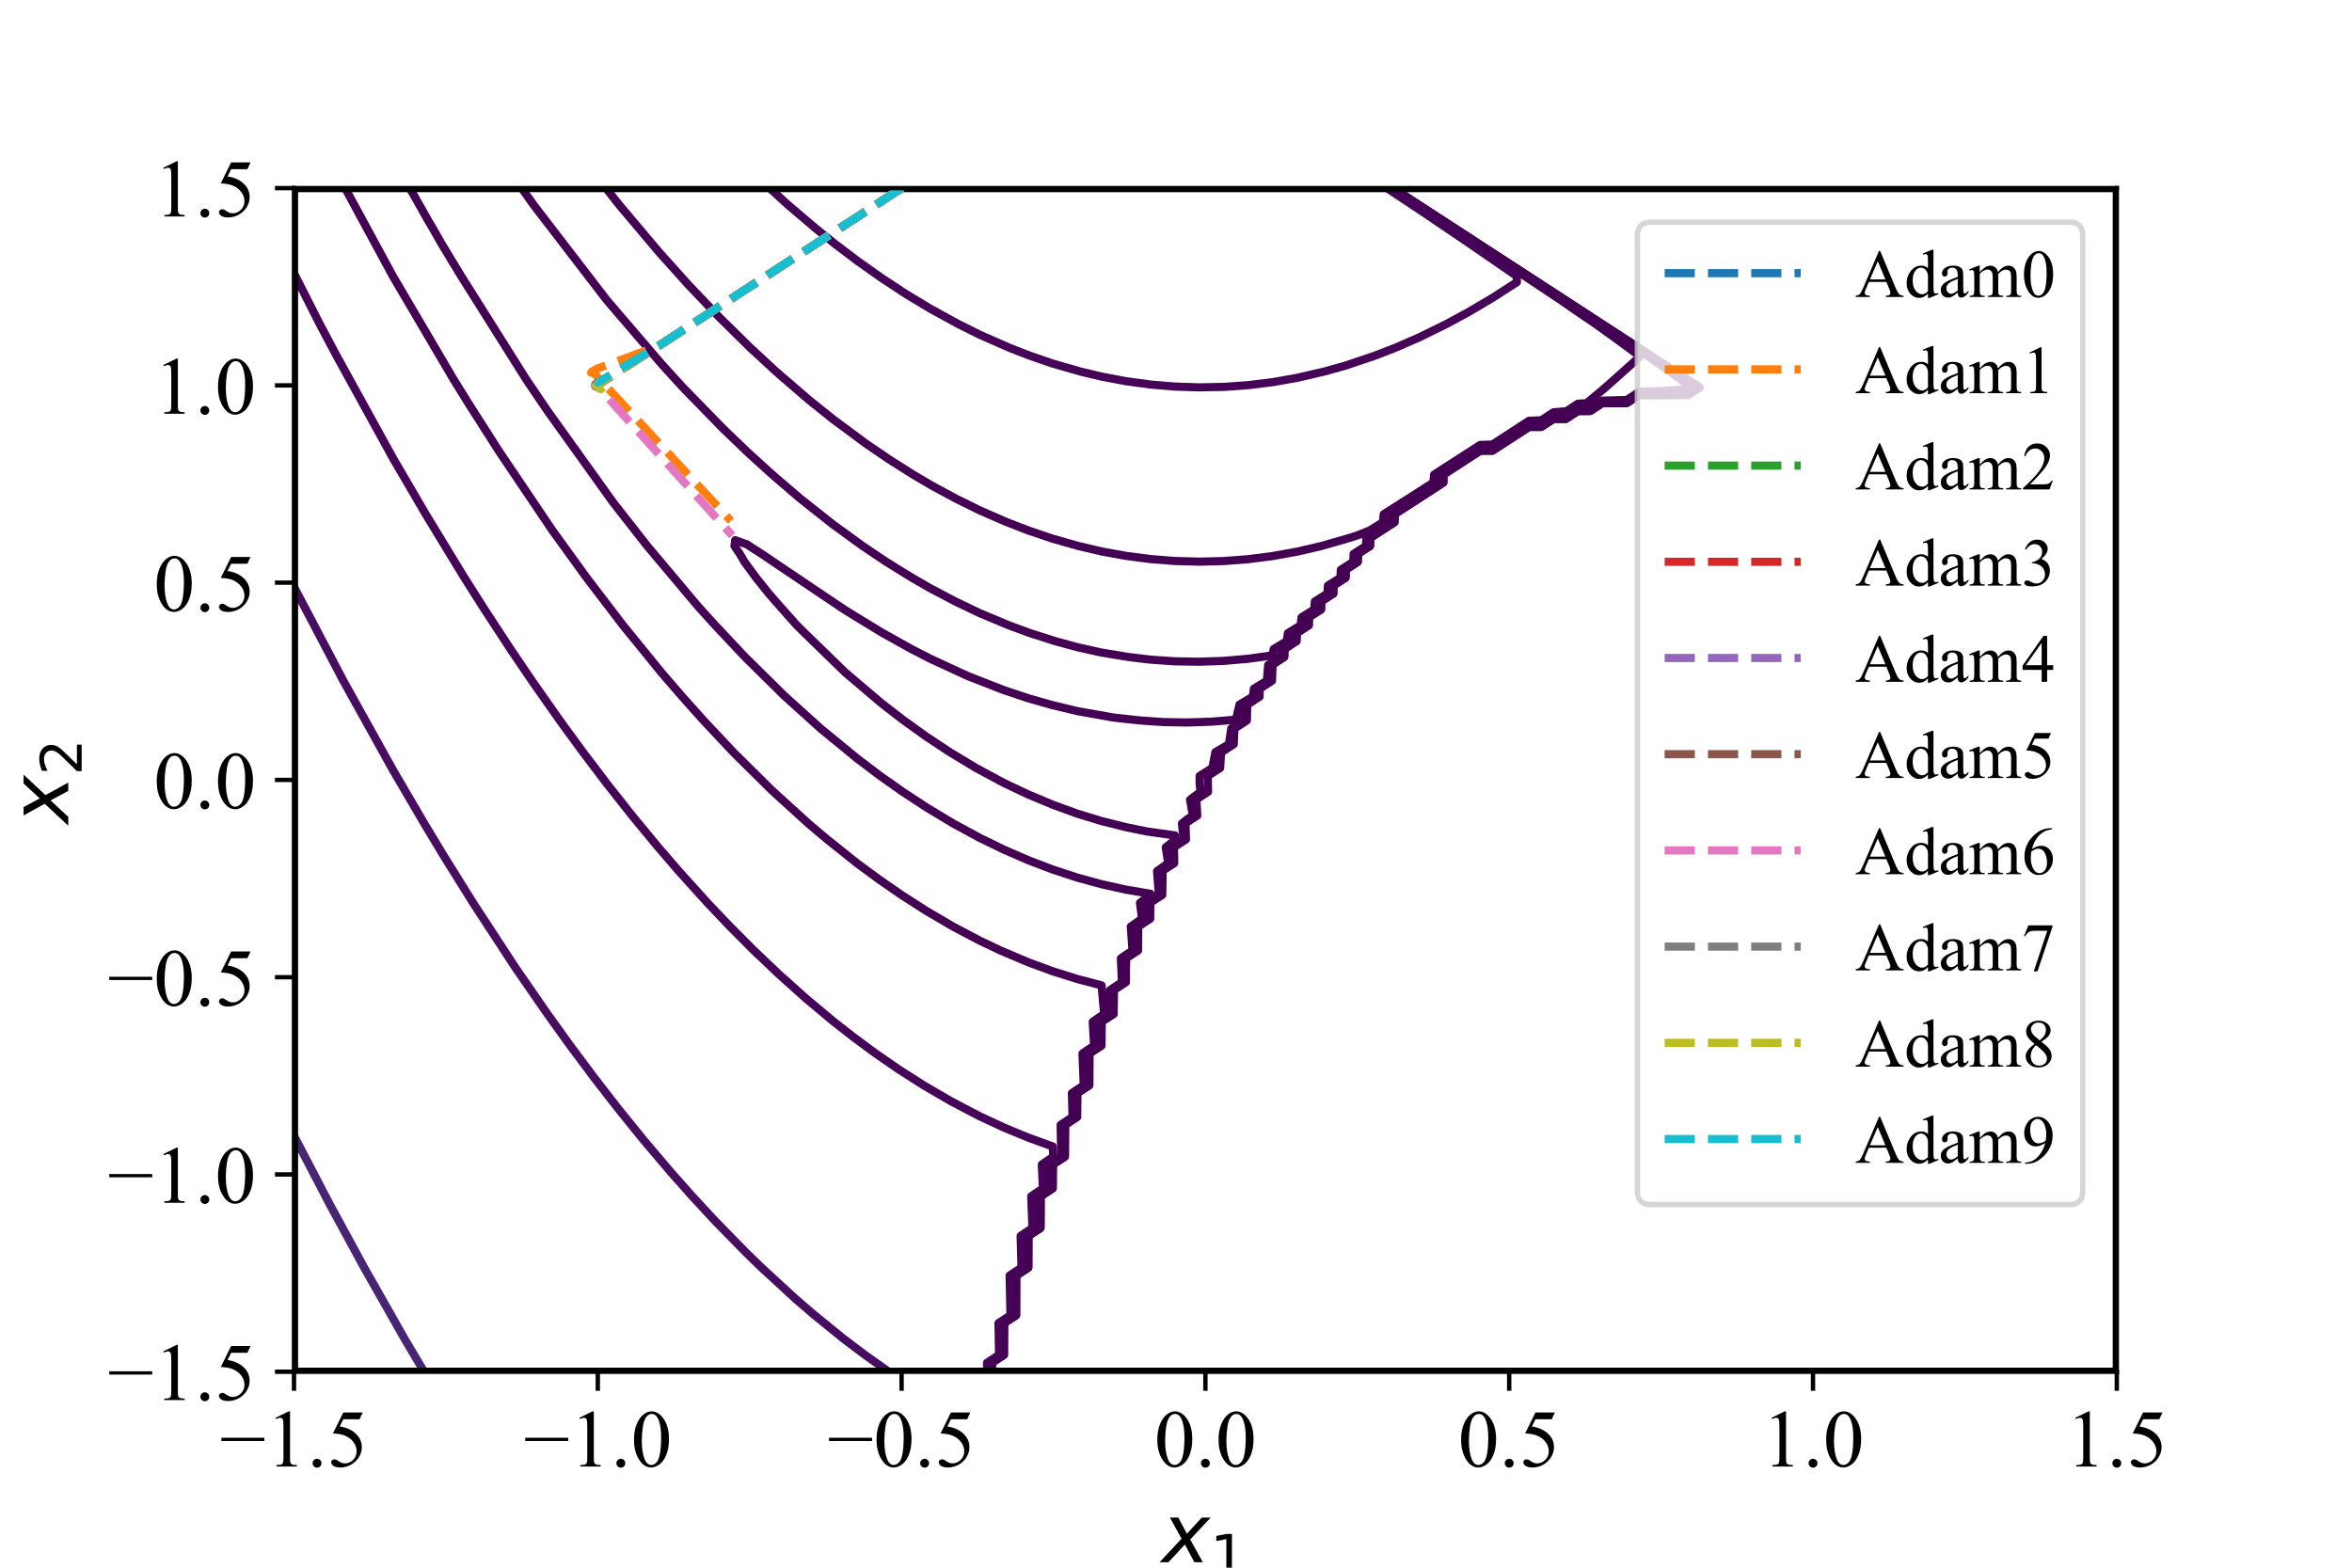 <?xml version="1.0" encoding="utf-8" standalone="no"?>
<!DOCTYPE svg PUBLIC "-//W3C//DTD SVG 1.1//EN"
  "http://www.w3.org/Graphics/SVG/1.1/DTD/svg11.dtd">
<!-- Created with matplotlib (https://matplotlib.org/) -->
<svg height="288pt" version="1.1" viewBox="0 0 432 288" width="432pt" xmlns="http://www.w3.org/2000/svg" xmlns:xlink="http://www.w3.org/1999/xlink">
 <defs>
  <style type="text/css">*{stroke-linecap:butt;stroke-linejoin:round;}</style>
 </defs>
 <g id="figure_1">
  <g id="patch_1">
   <path d="M 0 288 
L 432 288 
L 432 0 
L 0 0 
z
" style="fill:#ffffff;"/>
  </g>
  <g id="axes_1">
   <g id="patch_2">
    <path d="M 54 252 
L 388.8 252 
L 388.8 34.56 
L 54 34.56 
z
" style="fill:#ffffff;"/>
   </g>
   <g id="matplotlib.axis_1">
    <g id="xtick_1">
     <g id="line2d_1">
      <defs>
       <path d="M 0 0 
L 0 3.5 
" id="m7f8377a169" style="stroke:#000000;stroke-width:0.8;"/>
      </defs>
      <g>
       <use style="stroke:#000000;stroke-width:0.8;" x="54" xlink:href="#m7f8377a169" y="252"/>
      </g>
     </g>
     <g id="text_1">
      <!-- −1.5 -->
      <g transform="translate(40.396 269.416)scale(0.15 -0.15)">
       <defs>
        <path d="M 54.438 31.25 
L 1.812 31.25 
L 1.812 35.25 
L 54.438 35.25 
z
" id="TimesNewRomanPSMT-8722"/>
        <path d="M 11.719 59.719 
L 27.828 67.578 
L 29.438 67.578 
L 29.438 11.672 
Q 29.438 6.109 29.906 4.734 
Q 30.375 3.375 31.828 2.641 
Q 33.297 1.906 37.797 1.812 
L 37.797 0 
L 12.891 0 
L 12.891 1.812 
Q 17.578 1.906 18.938 2.609 
Q 20.312 3.328 20.844 4.516 
Q 21.391 5.719 21.391 11.672 
L 21.391 47.406 
Q 21.391 54.641 20.906 56.688 
Q 20.562 58.25 19.656 58.984 
Q 18.75 59.719 17.484 59.719 
Q 15.672 59.719 12.453 58.203 
z
" id="TimesNewRomanPSMT-49"/>
        <path d="M 12.5 9.469 
Q 14.797 9.469 16.359 7.875 
Q 17.922 6.297 17.922 4.047 
Q 17.922 1.812 16.328 0.219 
Q 14.75 -1.375 12.5 -1.375 
Q 10.25 -1.375 8.656 0.219 
Q 7.078 1.812 7.078 4.047 
Q 7.078 6.344 8.656 7.906 
Q 10.25 9.469 12.5 9.469 
z
" id="TimesNewRomanPSMT-46"/>
        <path d="M 43.406 66.219 
L 39.594 57.906 
L 19.672 57.906 
L 15.328 49.031 
Q 28.266 47.125 35.844 39.406 
Q 42.328 32.766 42.328 23.781 
Q 42.328 18.562 40.203 14.109 
Q 38.094 9.672 34.859 6.547 
Q 31.641 3.422 27.688 1.516 
Q 22.078 -1.172 16.156 -1.172 
Q 10.203 -1.172 7.484 0.844 
Q 4.781 2.875 4.781 5.328 
Q 4.781 6.688 5.906 7.734 
Q 7.031 8.797 8.734 8.797 
Q 10.016 8.797 10.969 8.406 
Q 11.922 8.016 14.203 6.391 
Q 17.875 3.859 21.625 3.859 
Q 27.344 3.859 31.656 8.172 
Q 35.984 12.5 35.984 18.703 
Q 35.984 24.703 32.125 29.906 
Q 28.266 35.109 21.484 37.938 
Q 16.156 40.141 6.984 40.484 
L 19.672 66.219 
z
" id="TimesNewRomanPSMT-53"/>
       </defs>
       <use xlink:href="#TimesNewRomanPSMT-8722"/>
       <use x="56.396" xlink:href="#TimesNewRomanPSMT-49"/>
       <use x="106.396" xlink:href="#TimesNewRomanPSMT-46"/>
       <use x="131.396" xlink:href="#TimesNewRomanPSMT-53"/>
      </g>
     </g>
    </g>
    <g id="xtick_2">
     <g id="line2d_2">
      <g>
       <use style="stroke:#000000;stroke-width:0.8;" x="109.8" xlink:href="#m7f8377a169" y="252"/>
      </g>
     </g>
     <g id="text_2">
      <!-- −1.0 -->
      <g transform="translate(96.196 269.416)scale(0.15 -0.15)">
       <defs>
        <path d="M 3.609 32.719 
Q 3.609 44.047 7.031 52.219 
Q 10.453 60.406 16.109 64.406 
Q 20.516 67.578 25.203 67.578 
Q 32.812 67.578 38.875 59.812 
Q 46.438 50.203 46.438 33.734 
Q 46.438 22.219 43.109 14.156 
Q 39.797 6.109 34.641 2.469 
Q 29.5 -1.172 24.703 -1.172 
Q 15.234 -1.172 8.938 10.016 
Q 3.609 19.438 3.609 32.719 
z
M 13.188 31.5 
Q 13.188 17.828 16.547 9.188 
Q 19.344 1.906 24.859 1.906 
Q 27.484 1.906 30.312 4.266 
Q 33.156 6.641 34.625 12.203 
Q 36.859 20.609 36.859 35.891 
Q 36.859 47.219 34.516 54.781 
Q 32.766 60.406 29.984 62.75 
Q 27.984 64.359 25.141 64.359 
Q 21.828 64.359 19.234 61.375 
Q 15.719 57.328 14.453 48.625 
Q 13.188 39.938 13.188 31.5 
z
" id="TimesNewRomanPSMT-48"/>
       </defs>
       <use xlink:href="#TimesNewRomanPSMT-8722"/>
       <use x="56.396" xlink:href="#TimesNewRomanPSMT-49"/>
       <use x="106.396" xlink:href="#TimesNewRomanPSMT-46"/>
       <use x="131.396" xlink:href="#TimesNewRomanPSMT-48"/>
      </g>
     </g>
    </g>
    <g id="xtick_3">
     <g id="line2d_3">
      <g>
       <use style="stroke:#000000;stroke-width:0.8;" x="165.6" xlink:href="#m7f8377a169" y="252"/>
      </g>
     </g>
     <g id="text_3">
      <!-- −0.5 -->
      <g transform="translate(151.996 269.416)scale(0.15 -0.15)">
       <use xlink:href="#TimesNewRomanPSMT-8722"/>
       <use x="56.396" xlink:href="#TimesNewRomanPSMT-48"/>
       <use x="106.396" xlink:href="#TimesNewRomanPSMT-46"/>
       <use x="131.396" xlink:href="#TimesNewRomanPSMT-53"/>
      </g>
     </g>
    </g>
    <g id="xtick_4">
     <g id="line2d_4">
      <g>
       <use style="stroke:#000000;stroke-width:0.8;" x="221.4" xlink:href="#m7f8377a169" y="252"/>
      </g>
     </g>
     <g id="text_4">
      <!-- 0.0 -->
      <g transform="translate(212.025 269.416)scale(0.15 -0.15)">
       <use xlink:href="#TimesNewRomanPSMT-48"/>
       <use x="50" xlink:href="#TimesNewRomanPSMT-46"/>
       <use x="75" xlink:href="#TimesNewRomanPSMT-48"/>
      </g>
     </g>
    </g>
    <g id="xtick_5">
     <g id="line2d_5">
      <g>
       <use style="stroke:#000000;stroke-width:0.8;" x="277.2" xlink:href="#m7f8377a169" y="252"/>
      </g>
     </g>
     <g id="text_5">
      <!-- 0.5 -->
      <g transform="translate(267.825 269.416)scale(0.15 -0.15)">
       <use xlink:href="#TimesNewRomanPSMT-48"/>
       <use x="50" xlink:href="#TimesNewRomanPSMT-46"/>
       <use x="75" xlink:href="#TimesNewRomanPSMT-53"/>
      </g>
     </g>
    </g>
    <g id="xtick_6">
     <g id="line2d_6">
      <g>
       <use style="stroke:#000000;stroke-width:0.8;" x="333" xlink:href="#m7f8377a169" y="252"/>
      </g>
     </g>
     <g id="text_6">
      <!-- 1.0 -->
      <g transform="translate(323.625 269.416)scale(0.15 -0.15)">
       <use xlink:href="#TimesNewRomanPSMT-49"/>
       <use x="50" xlink:href="#TimesNewRomanPSMT-46"/>
       <use x="75" xlink:href="#TimesNewRomanPSMT-48"/>
      </g>
     </g>
    </g>
    <g id="xtick_7">
     <g id="line2d_7">
      <g>
       <use style="stroke:#000000;stroke-width:0.8;" x="388.8" xlink:href="#m7f8377a169" y="252"/>
      </g>
     </g>
     <g id="text_7">
      <!-- 1.5 -->
      <g transform="translate(379.425 269.416)scale(0.15 -0.15)">
       <use xlink:href="#TimesNewRomanPSMT-49"/>
       <use x="50" xlink:href="#TimesNewRomanPSMT-46"/>
       <use x="75" xlink:href="#TimesNewRomanPSMT-53"/>
      </g>
     </g>
    </g>
    <g id="text_8">
     <!-- $x_1$ -->
     <g transform="translate(213.375 287.04)scale(0.15 -0.15)">
      <defs>
       <path d="M 60.016 54.688 
L 34.906 27.875 
L 50.297 0 
L 39.984 0 
L 28.422 21.688 
L 8.297 0 
L -2.594 0 
L 24.312 28.812 
L 10.016 54.688 
L 20.312 54.688 
L 30.812 34.906 
L 49.125 54.688 
z
" id="DejaVuSans-Oblique-120"/>
       <path d="M 12.406 8.297 
L 28.516 8.297 
L 28.516 63.922 
L 10.984 60.406 
L 10.984 69.391 
L 28.422 72.906 
L 38.281 72.906 
L 38.281 8.297 
L 54.391 8.297 
L 54.391 0 
L 12.406 0 
z
" id="DejaVuSans-49"/>
      </defs>
      <use transform="translate(0 0.312)" xlink:href="#DejaVuSans-Oblique-120"/>
      <use transform="translate(59.18 -16.094)scale(0.7)" xlink:href="#DejaVuSans-49"/>
     </g>
    </g>
   </g>
   <g id="matplotlib.axis_2">
    <g id="ytick_1">
     <g id="line2d_8">
      <defs>
       <path d="M 0 0 
L -3.5 0 
" id="m23b1c3e765" style="stroke:#000000;stroke-width:0.8;"/>
      </defs>
      <g>
       <use style="stroke:#000000;stroke-width:0.8;" x="54" xlink:href="#m23b1c3e765" y="252"/>
      </g>
     </g>
     <g id="text_9">
      <!-- −1.5 -->
      <g transform="translate(19.791 257.208)scale(0.15 -0.15)">
       <use xlink:href="#TimesNewRomanPSMT-8722"/>
       <use x="56.396" xlink:href="#TimesNewRomanPSMT-49"/>
       <use x="106.396" xlink:href="#TimesNewRomanPSMT-46"/>
       <use x="131.396" xlink:href="#TimesNewRomanPSMT-53"/>
      </g>
     </g>
    </g>
    <g id="ytick_2">
     <g id="line2d_9">
      <g>
       <use style="stroke:#000000;stroke-width:0.8;" x="54" xlink:href="#m23b1c3e765" y="215.76"/>
      </g>
     </g>
     <g id="text_10">
      <!-- −1.0 -->
      <g transform="translate(19.791 220.968)scale(0.15 -0.15)">
       <use xlink:href="#TimesNewRomanPSMT-8722"/>
       <use x="56.396" xlink:href="#TimesNewRomanPSMT-49"/>
       <use x="106.396" xlink:href="#TimesNewRomanPSMT-46"/>
       <use x="131.396" xlink:href="#TimesNewRomanPSMT-48"/>
      </g>
     </g>
    </g>
    <g id="ytick_3">
     <g id="line2d_10">
      <g>
       <use style="stroke:#000000;stroke-width:0.8;" x="54" xlink:href="#m23b1c3e765" y="179.52"/>
      </g>
     </g>
     <g id="text_11">
      <!-- −0.5 -->
      <g transform="translate(19.791 184.728)scale(0.15 -0.15)">
       <use xlink:href="#TimesNewRomanPSMT-8722"/>
       <use x="56.396" xlink:href="#TimesNewRomanPSMT-48"/>
       <use x="106.396" xlink:href="#TimesNewRomanPSMT-46"/>
       <use x="131.396" xlink:href="#TimesNewRomanPSMT-53"/>
      </g>
     </g>
    </g>
    <g id="ytick_4">
     <g id="line2d_11">
      <g>
       <use style="stroke:#000000;stroke-width:0.8;" x="54" xlink:href="#m23b1c3e765" y="143.28"/>
      </g>
     </g>
     <g id="text_12">
      <!-- 0.0 -->
      <g transform="translate(28.25 148.488)scale(0.15 -0.15)">
       <use xlink:href="#TimesNewRomanPSMT-48"/>
       <use x="50" xlink:href="#TimesNewRomanPSMT-46"/>
       <use x="75" xlink:href="#TimesNewRomanPSMT-48"/>
      </g>
     </g>
    </g>
    <g id="ytick_5">
     <g id="line2d_12">
      <g>
       <use style="stroke:#000000;stroke-width:0.8;" x="54" xlink:href="#m23b1c3e765" y="107.04"/>
      </g>
     </g>
     <g id="text_13">
      <!-- 0.5 -->
      <g transform="translate(28.25 112.248)scale(0.15 -0.15)">
       <use xlink:href="#TimesNewRomanPSMT-48"/>
       <use x="50" xlink:href="#TimesNewRomanPSMT-46"/>
       <use x="75" xlink:href="#TimesNewRomanPSMT-53"/>
      </g>
     </g>
    </g>
    <g id="ytick_6">
     <g id="line2d_13">
      <g>
       <use style="stroke:#000000;stroke-width:0.8;" x="54" xlink:href="#m23b1c3e765" y="70.8"/>
      </g>
     </g>
     <g id="text_14">
      <!-- 1.0 -->
      <g transform="translate(28.25 76.008)scale(0.15 -0.15)">
       <use xlink:href="#TimesNewRomanPSMT-49"/>
       <use x="50" xlink:href="#TimesNewRomanPSMT-46"/>
       <use x="75" xlink:href="#TimesNewRomanPSMT-48"/>
      </g>
     </g>
    </g>
    <g id="ytick_7">
     <g id="line2d_14">
      <g>
       <use style="stroke:#000000;stroke-width:0.8;" x="54" xlink:href="#m23b1c3e765" y="34.56"/>
      </g>
     </g>
     <g id="text_15">
      <!-- 1.5 -->
      <g transform="translate(28.25 39.768)scale(0.15 -0.15)">
       <use xlink:href="#TimesNewRomanPSMT-49"/>
       <use x="50" xlink:href="#TimesNewRomanPSMT-46"/>
       <use x="75" xlink:href="#TimesNewRomanPSMT-53"/>
      </g>
     </g>
    </g>
    <g id="text_16">
     <!-- $x_2$ -->
     <g transform="translate(12.583 151.305)rotate(-90)scale(0.15 -0.15)">
      <defs>
       <path d="M 19.188 8.297 
L 53.609 8.297 
L 53.609 0 
L 7.328 0 
L 7.328 8.297 
Q 12.938 14.109 22.625 23.891 
Q 32.328 33.688 34.812 36.531 
Q 39.547 41.844 41.422 45.531 
Q 43.312 49.219 43.312 52.781 
Q 43.312 58.594 39.234 62.25 
Q 35.156 65.922 28.609 65.922 
Q 23.969 65.922 18.812 64.312 
Q 13.672 62.703 7.812 59.422 
L 7.812 69.391 
Q 13.766 71.781 18.938 73 
Q 24.125 74.219 28.422 74.219 
Q 39.75 74.219 46.484 68.547 
Q 53.219 62.891 53.219 53.422 
Q 53.219 48.922 51.531 44.891 
Q 49.859 40.875 45.406 35.406 
Q 44.188 33.984 37.641 27.219 
Q 31.109 20.453 19.188 8.297 
z
" id="DejaVuSans-50"/>
      </defs>
      <use transform="translate(0 0.312)" xlink:href="#DejaVuSans-Oblique-120"/>
      <use transform="translate(59.18 -16.094)scale(0.7)" xlink:href="#DejaVuSans-50"/>
     </g>
    </g>
   </g>
   <g id="LineCollection_1">
    <path clip-path="url(#p91d5039656)" d="M 173.169 288.24 
L 173.171 283.868 
L 175.412 282.412 
L 175.414 275.127 
L 177.655 273.671 
L 177.657 266.385 
L 179.898 264.93 
L 179.901 259.101 
L 182.141 257.645 
L 182.144 250.359 
L 184.384 248.904 
L 184.387 243.074 
L 186.627 241.62 
L 186.63 234.333 
L 188.869 232.878 
L 188.873 227.048 
L 191.112 225.594 
L 191.117 219.763 
L 193.354 218.31 
L 193.36 213.935 
L 195.596 212.482 
L 195.603 206.649 
L 197.838 205.198 
L 197.846 200.82 
L 200.079 199.37 
L 200.089 193.534 
L 202.319 192.086 
L 202.333 187.703 
L 204.558 186.258 
L 204.576 181.872 
L 206.795 180.431 
L 206.819 176.038 
L 209.029 174.603 
L 209.062 170.201 
L 211.257 168.775 
L 211.306 165.816 
L 213.479 164.405 
L 213.549 159.955 
L 215.67 158.577 
L 215.625 155.664 
L 215.792 155.53 
L 217.83 154.207 
L 217.737 151.293 
L 218.035 151.05 
L 219.904 149.836 
L 219.742 146.922 
L 220.278 146.508 
L 221.884 145.465 
L 221.833 142.552 
L 224.102 141.095 
L 224.283 138.181 
L 224.765 137.916 
L 226.601 136.724 
L 226.738 133.81 
L 227.008 133.662 
L 229.022 132.353 
L 229.092 129.44 
L 229.251 129.349 
L 231.356 127.983 
L 231.376 126.526 
L 231.494 126.457 
L 233.632 125.069 
L 233.738 122.108 
L 235.908 120.698 
L 235.981 119.203 
L 238.165 117.785 
L 238.224 116.296 
L 240.418 114.871 
L 240.467 113.387 
L 242.669 111.957 
L 242.711 110.477 
L 244.918 109.043 
L 244.954 107.566 
L 247.165 106.129 
L 247.197 104.655 
L 249.412 103.216 
L 249.44 101.743 
L 251.659 100.302 
L 251.683 98.831 
L 256.148 95.931 
L 256.17 94.462 
L 265.124 88.647 
L 265.143 87.179 
L 271.872 82.808 
L 274.116 82.808 
L 280.845 78.437 
L 283.088 78.436 
L 285.332 76.979 
L 287.575 76.978 
L 289.818 75.521 
L 292.061 75.52 
L 294.305 74.063 
L 298.791 74.059 
L 301.034 72.602 
L 310.007 72.587 
L 312.197 71.164 
L 201.135 -1 
L 201.135 -1 
" style="fill:none;stroke:#440154;stroke-width:1.5;"/>
   </g>
   <g id="LineCollection_2">
    <path clip-path="url(#p91d5039656)" d="M 173.166 288.24 
L 173.171 283.866 
L 175.409 282.412 
L 175.414 275.124 
L 177.652 273.671 
L 177.657 266.382 
L 179.894 264.93 
L 179.901 259.097 
L 182.136 257.645 
L 182.144 250.355 
L 184.378 248.904 
L 184.387 243.07 
L 186.62 241.62 
L 186.63 234.327 
L 188.861 232.878 
L 188.873 227.041 
L 191.102 225.594 
L 191.117 219.755 
L 193.342 218.31 
L 193.36 213.925 
L 195.582 212.482 
L 195.603 206.637 
L 197.819 205.198 
L 197.846 200.806 
L 200.057 199.37 
L 200.089 193.514 
L 202.289 192.086 
L 202.333 187.679 
L 204.52 186.258 
L 204.576 181.839 
L 206.744 180.431 
L 206.819 175.992 
L 208.958 174.603 
L 208.926 170.232 
L 209.062 170.132 
L 211.151 168.775 
L 211.114 165.862 
L 211.306 165.718 
L 213.328 164.405 
L 213.224 160.034 
L 213.549 159.783 
L 215.406 158.577 
L 215.262 155.664 
L 215.792 155.242 
L 217.385 154.207 
L 217.093 151.293 
L 218.035 150.524 
L 219.095 149.836 
L 218.583 146.922 
L 220.504 145.465 
L 220.345 144.008 
L 220.344 142.552 
L 222.669 141.095 
L 223.242 138.181 
L 225.721 136.724 
L 226.153 133.81 
L 227.008 133.34 
L 228.527 132.353 
L 228.747 129.44 
L 229.251 129.155 
L 231.056 127.983 
L 231.119 126.526 
L 231.494 126.31 
L 233.405 125.069 
L 233.484 122.155 
L 235.751 120.698 
L 235.777 119.241 
L 238.037 117.785 
L 238.056 116.328 
L 240.311 114.871 
L 240.326 113.414 
L 242.578 111.957 
L 242.59 110.5 
L 244.84 109.043 
L 244.954 107.522 
L 247.097 106.129 
L 247.197 104.615 
L 249.352 103.216 
L 249.44 101.708 
L 251.605 100.302 
L 251.683 98.799 
L 256.101 95.931 
L 256.17 94.434 
L 265.084 88.647 
L 265.143 87.155 
L 271.872 82.785 
L 274.116 82.783 
L 280.845 78.412 
L 283.088 78.41 
L 285.332 76.952 
L 287.575 76.949 
L 289.818 75.492 
L 292.061 75.488 
L 294.305 74.03 
L 298.791 74.019 
L 301.034 72.56 
L 310.007 72.512 
L 312.082 71.164 
L 201.131 -1 
L 201.131 -1 
" style="fill:none;stroke:#440154;stroke-width:1.5;"/>
   </g>
   <g id="LineCollection_3">
    <path clip-path="url(#p91d5039656)" d="M 173.156 288.24 
L 173.171 283.859 
L 175.398 282.412 
L 175.414 275.116 
L 177.639 273.671 
L 177.657 266.373 
L 179.879 264.93 
L 179.901 259.087 
L 182.12 257.645 
L 182.144 250.343 
L 184.359 248.904 
L 184.387 243.055 
L 186.597 241.62 
L 186.63 234.31 
L 188.834 232.878 
L 188.873 227.02 
L 191.069 225.594 
L 191.117 219.729 
L 193.303 218.31 
L 193.36 213.895 
L 195.536 212.482 
L 195.603 206.6 
L 197.762 205.198 
L 197.846 200.76 
L 199.986 199.37 
L 199.963 193.543 
L 202.196 192.086 
L 202.17 187.715 
L 204.399 186.258 
L 204.361 181.887 
L 206.582 180.431 
L 206.522 176.06 
L 206.819 175.845 
L 208.732 174.603 
L 208.63 170.232 
L 209.062 169.914 
L 210.816 168.775 
L 210.7 165.862 
L 211.306 165.409 
L 212.851 164.405 
L 212.523 160.034 
L 214.571 158.577 
L 214.117 155.664 
L 215.981 154.207 
L 215.792 153.472 
L 210.657 152.75 
L 206.819 151.964 
L 202.333 150.842 
L 197.846 149.468 
L 193.36 147.836 
L 188.873 145.957 
L 184.387 143.837 
L 179.294 141.095 
L 174.463 138.181 
L 170.067 135.267 
L 166 132.353 
L 161.955 129.231 
L 155.225 123.513 
L 147.831 116.328 
L 146.252 114.76 
L 142.474 110.5 
L 141.215 109.043 
L 138.874 106.129 
L 136.737 103.216 
L 135.891 101.759 
L 134.905 100.302 
L 135.036 99.237 
L 137.279 100.041 
L 137.615 100.302 
L 139.906 101.759 
L 144.212 104.673 
L 155.225 112.081 
L 161.955 116.193 
L 167.413 119.241 
L 170.928 121.042 
L 177.657 124.155 
L 184.387 126.783 
L 188.873 128.282 
L 193.36 129.554 
L 197.846 130.63 
L 204.576 131.831 
L 209.381 132.353 
L 213.549 132.645 
L 218.035 132.727 
L 222.522 132.579 
L 227.008 132.209 
L 227.658 129.44 
L 230.107 127.983 
L 230.308 126.526 
L 232.685 125.069 
L 232.936 122.155 
L 235.253 120.698 
L 235.336 119.241 
L 237.631 117.785 
L 237.692 116.328 
L 239.973 114.871 
L 240.021 113.414 
L 242.291 111.957 
L 242.329 110.5 
L 244.593 109.043 
L 244.623 107.586 
L 246.882 106.129 
L 246.907 104.673 
L 249.162 103.216 
L 249.183 101.759 
L 251.436 100.302 
L 251.453 98.845 
L 255.954 95.931 
L 255.968 94.474 
L 262.899 89.983 
L 264.957 88.647 
L 264.969 87.19 
L 271.872 82.711 
L 274.116 82.704 
L 280.845 78.334 
L 283.088 78.325 
L 285.332 76.867 
L 287.575 76.857 
L 289.818 75.398 
L 292.061 75.385 
L 294.305 73.925 
L 298.791 73.89 
L 301.034 72.427 
L 310.007 72.276 
L 311.718 71.164 
L 307.764 68.516 
L 307.439 68.25 
L 292.061 58.133 
L 291.951 58.052 
L 201.118 -1 
L 201.118 -1 
" style="fill:none;stroke:#440154;stroke-width:1.5;"/>
   </g>
   <g id="LineCollection_4">
    <path clip-path="url(#p91d5039656)" d="M 173.125 288.24 
L 173.171 283.837 
L 175.364 282.412 
L 175.414 275.091 
L 177.6 273.671 
L 177.657 266.344 
L 179.834 264.93 
L 179.901 259.053 
L 182.068 257.645 
L 182.144 250.303 
L 184.298 248.904 
L 184.387 243.009 
L 186.527 241.62 
L 186.511 234.335 
L 188.748 232.878 
L 188.732 227.051 
L 190.968 225.594 
L 190.946 219.766 
L 193.18 218.31 
L 193.159 213.939 
L 195.39 212.482 
L 195.352 206.654 
L 197.579 205.198 
L 197.54 200.827 
L 199.762 199.37 
L 199.688 193.543 
L 201.9 192.086 
L 201.818 187.715 
L 204.016 186.258 
L 203.895 181.887 
L 206.071 180.431 
L 205.88 176.06 
L 208.017 174.603 
L 207.695 170.232 
L 209.757 168.775 
L 209.391 165.862 
L 211.342 164.405 
L 211.306 164.195 
L 206.819 163.437 
L 202.333 162.444 
L 197.846 161.217 
L 193.36 159.746 
L 188.873 158.033 
L 184.387 156.086 
L 179.901 153.9 
L 175.097 151.293 
L 170.255 148.379 
L 165.811 145.465 
L 161.678 142.552 
L 157.468 139.37 
L 150.695 133.81 
L 144.009 127.774 
L 136.842 120.698 
L 131.361 114.871 
L 128.307 111.504 
L 118.884 100.302 
L 112.604 92.283 
L 100.601 75.535 
L 96.655 69.707 
L 84.732 50.768 
L 81.195 44.94 
L 79.54 42.027 
L 78.674 40.57 
L 75.38 34.742 
L 73.738 31.828 
L 67.347 20.173 
L 64.292 14.346 
L 62.748 11.432 
L 58.981 4.148 
L 58.273 2.691 
L 56.384 -1 
L 56.384 -1 
" style="fill:none;stroke:#440154;stroke-width:1.5;"/>
    <path clip-path="url(#p91d5039656)" d="M 72.597 -1 
L 73.927 1.234 
L 74.829 2.691 
L 77.502 7.061 
L 84.958 18.716 
L 87.929 23.116 
L 90.172 26.444 
L 92.415 29.706 
L 94.914 33.285 
L 98.018 37.656 
L 111.451 55.138 
L 121.577 66.944 
L 125.422 71.164 
L 132.793 78.723 
L 137.279 83.034 
L 141.851 87.19 
L 146.949 91.561 
L 152.982 96.335 
L 158.441 100.302 
L 162.787 103.216 
L 167.492 106.129 
L 170.928 108.107 
L 175.483 110.5 
L 179.901 112.619 
L 185.282 114.871 
L 189.242 116.328 
L 193.808 117.785 
L 197.846 118.888 
L 202.333 119.885 
L 207.275 120.698 
L 211.306 121.184 
L 215.792 121.49 
L 220.278 121.565 
L 224.765 121.411 
L 229.251 121.022 
L 233.738 120.407 
L 233.941 119.241 
L 236.348 117.785 
L 236.543 116.328 
L 238.905 114.871 
L 239.055 113.414 
L 241.385 111.957 
L 241.504 110.5 
L 243.812 109.043 
L 243.908 107.586 
L 246.201 106.129 
L 246.279 104.673 
L 248.561 103.216 
L 248.627 101.759 
L 250.9 100.302 
L 250.955 98.845 
L 255.486 95.931 
L 255.531 94.474 
L 264.557 88.647 
L 264.593 87.19 
L 271.872 82.477 
L 274.116 82.456 
L 280.845 78.085 
L 283.088 78.058 
L 285.332 76.598 
L 287.575 76.565 
L 289.818 75.102 
L 292.061 75.062 
L 294.305 73.595 
L 298.791 73.483 
L 301.034 72.006 
L 307.764 71.696 
L 310.007 71.529 
L 310.568 71.164 
L 310.007 70.8 
L 308.716 69.707 
L 307.764 69.089 
L 306.738 68.25 
L 303.277 65.88 
L 302.579 65.337 
L 296.548 61.298 
L 296.102 60.966 
L 283.088 52.393 
L 280.627 50.768 
L 201.077 -1 
L 201.077 -1 
" style="fill:none;stroke:#440154;stroke-width:1.5;"/>
   </g>
   <g id="LineCollection_5">
    <path clip-path="url(#p91d5039656)" d="M 173.026 288.24 
L 173.017 283.869 
L 175.255 282.412 
L 175.239 275.128 
L 177.475 273.671 
L 177.455 266.387 
L 179.69 264.93 
L 179.671 259.102 
L 181.904 257.645 
L 181.874 250.361 
L 184.105 248.904 
L 184.074 243.077 
L 186.303 241.62 
L 186.254 234.335 
L 188.478 232.878 
L 188.426 227.051 
L 190.646 225.594 
L 190.578 219.766 
L 192.79 218.31 
L 192.724 213.939 
L 194.929 212.482 
L 194.81 206.654 
L 197.001 205.198 
L 196.879 200.827 
L 199.053 199.37 
L 198.821 193.543 
L 200.963 192.086 
L 200.706 187.715 
L 202.806 186.258 
L 202.333 181.023 
L 197.846 179.847 
L 193.36 178.435 
L 188.873 176.785 
L 183.732 174.603 
L 179.901 172.78 
L 175.076 170.232 
L 170.107 167.319 
L 165.565 164.405 
L 161.356 161.491 
L 157.407 158.577 
L 151.936 154.207 
L 148.481 151.293 
L 141.766 145.191 
L 134.689 138.181 
L 129.218 132.353 
L 125.31 127.983 
L 121.533 123.612 
L 114.426 114.871 
L 107.746 106.129 
L 101.388 97.342 
L 91.605 82.819 
L 86.028 74.078 
L 83.32 69.707 
L 72.181 50.768 
L 58.759 26.001 
L 55.049 18.716 
L 52.037 12.797 
L 48.521 5.604 
L 45.289 -1 
L 45.289 -1 
" style="fill:none;stroke:#440154;stroke-width:1.5;"/>
    <path clip-path="url(#p91d5039656)" d="M 85.915 -1 
L 89.267 4.148 
L 98.259 17.259 
L 106.847 28.915 
L 113.74 37.656 
L 121.115 46.397 
L 126.351 52.225 
L 131.888 58.052 
L 137.804 63.88 
L 142.531 68.25 
L 148.495 73.398 
L 152.982 76.993 
L 158.861 81.362 
L 163.119 84.276 
L 167.72 87.19 
L 170.928 89.085 
L 175.492 91.561 
L 179.901 93.737 
L 184.937 95.931 
L 188.873 97.455 
L 193.36 98.97 
L 198.058 100.302 
L 202.333 101.305 
L 206.819 102.122 
L 211.306 102.708 
L 215.792 103.058 
L 220.278 103.178 
L 224.765 103.069 
L 229.251 102.729 
L 233.738 102.154 
L 238.224 101.347 
L 242.713 100.302 
L 247.779 98.845 
L 249.44 98.315 
L 251.699 97.388 
L 254.007 95.931 
L 254.15 94.474 
L 263.289 88.647 
L 263.404 87.19 
L 271.872 81.736 
L 274.116 81.671 
L 280.845 77.297 
L 283.088 77.213 
L 285.332 75.745 
L 287.742 75.535 
L 289.818 74.166 
L 291.424 74.078 
L 294.897 71.164 
L 301.034 65.674 
L 301.034 65.313 
L 296.548 62.014 
L 293.063 59.509 
L 289.818 57.313 
L 286.677 55.138 
L 280.845 51.254 
L 277.965 49.311 
L 265.143 40.867 
L 262.489 39.113 
L 215.792 8.654 
L 204.386 1.234 
L 200.949 -1 
L 200.949 -1 
" style="fill:none;stroke:#440154;stroke-width:1.5;"/>
   </g>
   <g id="LineCollection_6">
    <path clip-path="url(#p91d5039656)" d="M 172.711 288.24 
L 172.685 283.869 
L 174.911 282.412 
L 174.859 275.128 
L 177.082 273.671 
L 177.018 266.387 
L 179.236 264.93 
L 179.174 259.102 
L 181.387 257.645 
L 181.291 250.361 
L 183.496 248.904 
L 183.399 243.077 
L 185.596 241.62 
L 185.44 234.335 
L 187.623 232.878 
L 187.46 227.051 
L 189.628 225.594 
L 189.413 219.766 
L 191.559 218.31 
L 191.349 213.939 
L 193.47 212.482 
L 193.36 210.612 
L 188.873 208.993 
L 184.387 207.139 
L 179.901 205.051 
L 174.623 202.284 
L 169.627 199.37 
L 165.067 196.456 
L 160.847 193.543 
L 156.896 190.629 
L 152.982 187.568 
L 147.943 183.344 
L 143.061 178.974 
L 138.461 174.603 
L 134.101 170.232 
L 129.945 165.862 
L 124.685 160.034 
L 120.917 155.664 
L 116.105 149.836 
L 111.501 144.008 
L 107.08 138.181 
L 102.823 132.353 
L 97.708 125.069 
L 93.763 119.241 
L 88.996 111.957 
L 85.295 106.129 
L 78.197 94.474 
L 72.226 84.252 
L 61.811 65.337 
L 58.714 59.509 
L 47.551 37.46 
L 34.58 9.975 
L 31.848 3.974 
L 29.627 -1 
L 29.627 -1 
" style="fill:none;stroke:#450457;stroke-width:1.5;"/>
    <path clip-path="url(#p91d5039656)" d="M 109.188 -1 
L 114.42 5.604 
L 119.334 11.516 
L 124.342 17.259 
L 129.707 23.087 
L 135.036 28.546 
L 139.95 33.285 
L 144.76 37.656 
L 149.896 42.027 
L 153.537 44.94 
L 157.468 47.917 
L 161.955 51.094 
L 166.441 54.037 
L 170.928 56.745 
L 175.975 59.509 
L 179.901 61.466 
L 185.378 63.88 
L 189.115 65.337 
L 193.36 66.794 
L 198.419 68.25 
L 202.333 69.186 
L 206.819 70.03 
L 211.306 70.643 
L 215.792 71.019 
L 220.278 71.163 
L 224.765 71.077 
L 229.251 70.758 
L 233.738 70.205 
L 238.224 69.417 
L 243.254 68.25 
L 247.197 67.144 
L 252.548 65.337 
L 256.305 63.88 
L 260.656 61.987 
L 265.697 59.509 
L 269.629 57.384 
L 274.116 54.732 
L 278.602 51.847 
L 278.602 50.726 
L 269.629 44.545 
L 261.602 39.113 
L 253.927 34.014 
L 246.245 28.915 
L 229.251 17.754 
L 219.602 11.432 
L 200.545 -1 
L 200.545 -1 
" style="fill:none;stroke:#450457;stroke-width:1.5;"/>
   </g>
   <g id="LineCollection_7">
    <path clip-path="url(#p91d5039656)" d="M 171.718 288.24 
L 171.635 283.869 
L 173.823 282.412 
L 173.66 275.128 
L 175.837 273.671 
L 175.637 266.387 
L 177.799 264.93 
L 177.657 260.639 
L 172.192 257.645 
L 167.385 254.732 
L 162.97 251.818 
L 158.864 248.904 
L 155.003 245.99 
L 149.616 241.62 
L 146.221 238.706 
L 139.881 232.878 
L 136.886 229.965 
L 131.194 224.137 
L 127.151 219.766 
L 123.268 215.396 
L 118.324 209.568 
L 113.603 203.741 
L 109.08 197.913 
L 104.732 192.086 
L 100.539 186.258 
L 94.658 177.753 
L 86.889 165.862 
L 81.438 157.12 
L 77.93 151.293 
L 72.226 141.549 
L 63.065 125.069 
L 54.28 108.356 
L 44.494 88.647 
L 38.259 75.535 
L 29.605 56.58 
L 18.256 30.371 
L 6.919 2.691 
L 5.456 -1 
L 5.456 -1 
" style="fill:none;stroke:#470d60;stroke-width:1.5;"/>
    <path clip-path="url(#p91d5039656)" d="M 169.252 -1 
L 170.558 -0.223 
L 170.928 -0.003 
L 173.103 1.234 
L 173.171 1.273 
L 175.414 2.492 
L 175.799 2.691 
L 177.657 3.652 
L 178.667 4.148 
L 179.901 4.754 
L 181.733 5.604 
L 182.144 5.796 
L 184.387 6.781 
L 185.067 7.061 
L 186.63 7.708 
L 188.729 8.518 
L 188.873 8.574 
L 191.117 9.385 
L 192.884 9.975 
L 193.36 10.135 
L 195.603 10.829 
L 197.743 11.432 
L 197.846 11.461 
L 200.089 12.039 
L 202.333 12.556 
L 203.967 12.889 
L 204.576 13.014 
L 206.819 13.416 
L 209.062 13.758 
L 211.306 14.041 
L 213.549 14.266 
L 214.629 14.346 
L 215.792 14.433 
L 218.035 14.542 
L 220.278 14.592 
L 222.522 14.584 
L 222.53 14.346 
L 222.522 14.34 
L 220.336 12.889 
L 220.278 12.851 
L 218.139 11.432 
L 218.035 11.364 
L 215.939 9.975 
L 215.792 9.879 
L 213.736 8.518 
L 213.549 8.397 
L 211.53 7.061 
L 211.306 6.916 
L 209.321 5.604 
L 209.062 5.437 
L 207.109 4.148 
L 206.819 3.959 
L 204.896 2.691 
L 204.576 2.483 
L 202.68 1.234 
L 202.333 1.008 
L 200.462 -0.223 
L 200.089 -0.465 
L 199.276 -1 
" style="fill:none;stroke:#470d60;stroke-width:1.5;"/>
   </g>
   <g id="LineCollection_8">
    <path clip-path="url(#p91d5039656)" d="M 101.439 288.24 
L 97.353 282.412 
L 93.395 276.585 
L 88.609 269.301 
L 83.989 262.016 
L 79.52 254.732 
L 74.469 246.229 
L 66.888 232.878 
L 60.552 221.223 
L 53.714 208.111 
L 46.43 193.543 
L 40.803 181.887 
L 31.848 162.549 
L 22.39 141.095 
L 13.903 120.98 
L 3.811 95.931 
L -1 83.585 
L -1 83.585 
" style="fill:none;stroke:#482475;stroke-width:1.5;"/>
   </g>
   <g id="LineCollection_9">
    <path clip-path="url(#p91d5039656)" d="M 9.189 288.24 
L 8.604 286.783 
L 8.018 285.326 
L 7.429 283.869 
L 7.173 283.236 
L 6.846 282.412 
L 6.268 280.956 
L 5.687 279.499 
L 5.104 278.042 
L 4.93 277.606 
L 4.529 276.585 
L 3.956 275.128 
L 3.381 273.671 
L 2.804 272.214 
L 2.686 271.918 
L 2.236 270.757 
L 1.669 269.301 
L 1.099 267.844 
L 0.528 266.387 
L 0.443 266.17 
L -0.033 264.93 
L -0.595 263.473 
L -1 262.426 
" style="fill:none;stroke:#33638d;stroke-width:1.5;"/>
   </g>
   <g id="LineCollection_10"/>
   <g id="line2d_15">
    <path clip-path="url(#p91d5039656)" d="M 54 252 
L 388.8 252 
" style="fill:none;stroke:#000000;stroke-linecap:square;stroke-width:1.5;"/>
   </g>
   <g id="line2d_16">
    <path clip-path="url(#p91d5039656)" d="M 54 34.56 
L 388.8 34.56 
" style="fill:none;stroke:#000000;stroke-linecap:square;stroke-width:1.5;"/>
   </g>
   <g id="line2d_17">
    <path clip-path="url(#p91d5039656)" d="M 54 252 
L 54 34.56 
" style="fill:none;stroke:#000000;stroke-linecap:square;stroke-width:1.5;"/>
   </g>
   <g id="line2d_18">
    <path clip-path="url(#p91d5039656)" d="M 388.8 252 
L 388.8 34.56 
" style="fill:none;stroke:#000000;stroke-linecap:square;stroke-width:1.5;"/>
   </g>
   <g id="line2d_19">
    <path clip-path="url(#p91d5039656)" d="M 165.6 34.56 
L 120.96 63.552 
L 109.518 70.728 
L 109.518 70.728 
L 109.518 70.728 
L 109.935 70.415 
L 110.311 70.039 
L 110.276 70.06 
L 110.276 69.988 
L 110.276 69.988 
L 109.418 69.8 
L 109.418 69.8 
L 109.418 69.8 
L 109.418 69.8 
L 109.418 69.8 
L 109.418 69.8 
" style="fill:none;stroke:#1f77b4;stroke-dasharray:5.55,2.4;stroke-dashoffset:0;stroke-width:1.5;"/>
   </g>
   <g id="line2d_20">
    <path clip-path="url(#p91d5039656)" d="M 165.6 34.56 
L 120.96 63.552 
L 110.013 67.597 
L 109.291 67.935 
L 109.375 67.869 
L 109.261 67.943 
L 108.721 68.349 
L 108.568 68.461 
L 108.683 68.304 
L 108.683 68.304 
L 108.779 68.206 
L 108.779 68.206 
L 108.779 68.206 
L 108.779 68.206 
L 134.267 95.706 
L 134.267 95.706 
" style="fill:none;stroke:#ff7f0e;stroke-dasharray:5.55,2.4;stroke-dashoffset:0;stroke-width:1.5;"/>
   </g>
   <g id="line2d_21">
    <path clip-path="url(#p91d5039656)" d="M 165.6 34.56 
L 120.96 63.552 
L 109.629 70.586 
L 109.629 70.513 
L 109.629 70.487 
L 109.539 70.031 
L 109.539 70.031 
L 109.539 70.031 
L 109.539 70.031 
L 109.539 70.031 
L 109.539 70.031 
L 109.539 70.031 
L 109.539 70.031 
L 109.539 70.031 
L 109.539 70.031 
L 109.539 70.031 
" style="fill:none;stroke:#2ca02c;stroke-dasharray:5.55,2.4;stroke-dashoffset:0;stroke-width:1.5;"/>
   </g>
   <g id="line2d_22">
    <path clip-path="url(#p91d5039656)" d="M 165.6 34.56 
L 120.96 63.552 
L 109.434 70.964 
L 109.416 71.028 
L 109.416 71.028 
L 109.416 71.028 
L 109.416 71.028 
L 109.343 70.947 
L 109.343 70.947 
L 109.343 70.947 
L 110.315 70.491 
L 110.315 70.491 
L 110.315 70.491 
L 110.315 70.491 
L 110.315 70.491 
" style="fill:none;stroke:#d62728;stroke-dasharray:5.55,2.4;stroke-dashoffset:0;stroke-width:1.5;"/>
   </g>
   <g id="line2d_23">
    <path clip-path="url(#p91d5039656)" d="M 165.6 34.56 
L 120.96 63.552 
L 109.42 70.701 
L 109.396 70.722 
L 109.396 70.722 
L 109.746 70.537 
L 109.746 70.537 
L 109.746 70.537 
L 109.746 70.537 
L 109.649 70.539 
L 109.649 70.539 
L 109.649 70.539 
L 109.649 70.539 
L 109.649 70.539 
L 109.649 70.539 
" style="fill:none;stroke:#9467bd;stroke-dasharray:5.55,2.4;stroke-dashoffset:0;stroke-width:1.5;"/>
   </g>
   <g id="line2d_24">
    <path clip-path="url(#p91d5039656)" d="M 165.6 34.56 
L 120.96 63.552 
L 109.419 70.633 
L 109.339 70.601 
L 109.339 70.601 
L 109.843 70.242 
L 109.714 70.316 
L 109.714 70.316 
L 109.714 70.316 
L 109.714 70.316 
L 109.714 70.316 
L 109.714 70.316 
L 109.714 70.316 
L 109.714 70.316 
L 109.714 70.316 
L 109.714 70.316 
" style="fill:none;stroke:#8c564b;stroke-dasharray:5.55,2.4;stroke-dashoffset:0;stroke-width:1.5;"/>
   </g>
   <g id="line2d_25">
    <path clip-path="url(#p91d5039656)" d="M 165.6 34.56 
L 120.96 63.552 
L 109.432 70.825 
L 109.543 70.825 
L 109.543 70.825 
L 109.993 70.447 
L 109.993 70.447 
L 109.595 70.796 
L 109.595 70.796 
L 109.595 70.796 
L 134.488 98.373 
L 134.488 98.373 
L 134.488 98.373 
L 134.488 98.373 
L 134.488 98.373 
L 134.488 98.373 
" style="fill:none;stroke:#e377c2;stroke-dasharray:5.55,2.4;stroke-dashoffset:0;stroke-width:1.5;"/>
   </g>
   <g id="line2d_26">
    <path clip-path="url(#p91d5039656)" d="M 165.6 34.56 
L 120.96 63.552 
L 109.42 70.954 
L 109.42 70.954 
L 109.42 70.954 
L 109.42 70.954 
L 109.42 70.954 
L 109.42 70.954 
L 109.665 70.681 
L 109.665 70.681 
L 109.609 70.723 
L 109.565 70.751 
L 109.565 70.751 
L 109.632 70.776 
L 109.632 70.776 
" style="fill:none;stroke:#7f7f7f;stroke-dasharray:5.55,2.4;stroke-dashoffset:0;stroke-width:1.5;"/>
   </g>
   <g id="line2d_27">
    <path clip-path="url(#p91d5039656)" d="M 165.6 34.56 
L 120.96 63.552 
L 109.42 70.857 
L 109.532 70.857 
L 110.365 71.516 
L 110.43 71.426 
L 110.794 71.127 
L 110.794 71.127 
L 110.794 71.127 
L 110.794 71.127 
L 110.794 71.127 
L 110.794 71.127 
L 110.794 71.127 
L 110.794 71.127 
L 110.794 71.127 
L 110.794 71.127 
" style="fill:none;stroke:#bcbd22;stroke-dasharray:5.55,2.4;stroke-dashoffset:0;stroke-width:1.5;"/>
   </g>
   <g id="line2d_28">
    <path clip-path="url(#p91d5039656)" d="M 165.6 34.56 
L 120.96 63.552 
L 109.81 70.278 
L 109.81 70.206 
L 109.81 70.206 
L 109.81 70.206 
L 109.81 70.206 
L 109.81 70.206 
L 109.81 70.206 
L 109.81 70.206 
L 109.81 70.206 
L 109.81 70.206 
L 109.81 70.206 
L 109.81 70.206 
L 109.81 70.206 
L 109.81 70.206 
" style="fill:none;stroke:#17becf;stroke-dasharray:5.55,2.4;stroke-dashoffset:0;stroke-width:1.5;"/>
   </g>
   <g id="patch_3">
    <path d="M 54 252 
L 54 34.56 
" style="fill:none;stroke:#000000;stroke-linecap:square;stroke-linejoin:miter;stroke-width:0.8;"/>
   </g>
   <g id="patch_4">
    <path d="M 388.8 252 
L 388.8 34.56 
" style="fill:none;stroke:#000000;stroke-linecap:square;stroke-linejoin:miter;stroke-width:0.8;"/>
   </g>
   <g id="patch_5">
    <path d="M 54 252 
L 388.8 252 
" style="fill:none;stroke:#000000;stroke-linecap:square;stroke-linejoin:miter;stroke-width:0.8;"/>
   </g>
   <g id="patch_6">
    <path d="M 54 34.56 
L 388.8 34.56 
" style="fill:none;stroke:#000000;stroke-linecap:square;stroke-linejoin:miter;stroke-width:0.8;"/>
   </g>
   <g id="legend_1">
    <g id="patch_7">
     <path d="M 303.251 221.298 
L 380.05 221.298 
Q 382.55 221.298 382.55 218.798 
L 382.55 43.31 
Q 382.55 40.81 380.05 40.81 
L 303.251 40.81 
Q 300.751 40.81 300.751 43.31 
L 300.751 218.798 
Q 300.751 221.298 303.251 221.298 
z
" style="fill:#ffffff;opacity:0.8;stroke:#cccccc;stroke-linejoin:miter;"/>
    </g>
    <g id="line2d_29">
     <path d="M 305.751 50.185 
L 330.751 50.185 
" style="fill:none;stroke:#1f77b4;stroke-dasharray:5.55,2.4;stroke-dashoffset:0;stroke-width:1.5;"/>
    </g>
    <g id="line2d_30"/>
    <g id="text_17">
     <!-- Adam0 -->
     <g transform="translate(340.751 54.56)scale(0.125 -0.125)">
      <defs>
       <path d="M 45.75 22.172 
L 20.125 22.172 
L 15.625 11.719 
Q 13.969 7.859 13.969 5.953 
Q 13.969 4.438 15.406 3.297 
Q 16.844 2.156 21.625 1.812 
L 21.625 0 
L 0.781 0 
L 0.781 1.812 
Q 4.938 2.547 6.156 3.719 
Q 8.641 6.062 11.672 13.234 
L 34.969 67.719 
L 36.672 67.719 
L 59.719 12.641 
Q 62.5 6 64.766 4.016 
Q 67.047 2.047 71.094 1.812 
L 71.094 0 
L 44.969 0 
L 44.969 1.812 
Q 48.922 2 50.312 3.125 
Q 51.703 4.25 51.703 5.859 
Q 51.703 8.016 49.75 12.641 
z
M 44.391 25.781 
L 33.156 52.547 
L 21.625 25.781 
z
" id="TimesNewRomanPSMT-65"/>
       <path d="M 34.719 5.031 
Q 31.453 1.609 28.328 0.109 
Q 25.203 -1.375 21.578 -1.375 
Q 14.266 -1.375 8.797 4.75 
Q 3.328 10.891 3.328 20.516 
Q 3.328 30.125 9.375 38.109 
Q 15.438 46.094 24.953 46.094 
Q 30.859 46.094 34.719 42.328 
L 34.719 50.594 
Q 34.719 58.25 34.344 60 
Q 33.984 61.766 33.203 62.391 
Q 32.422 63.031 31.25 63.031 
Q 29.984 63.031 27.875 62.25 
L 27.25 63.969 
L 40.578 69.438 
L 42.781 69.438 
L 42.781 17.719 
Q 42.781 9.859 43.141 8.125 
Q 43.5 6.391 44.312 5.703 
Q 45.125 5.031 46.188 5.031 
Q 47.516 5.031 49.703 5.859 
L 50.25 4.156 
L 36.969 -1.375 
L 34.719 -1.375 
z
M 34.719 8.453 
L 34.719 31.5 
Q 34.422 34.812 32.953 37.547 
Q 31.5 40.281 29.078 41.672 
Q 26.656 43.062 24.359 43.062 
Q 20.062 43.062 16.703 39.203 
Q 12.25 34.125 12.25 24.359 
Q 12.25 14.5 16.547 9.25 
Q 20.844 4 26.125 4 
Q 30.562 4 34.719 8.453 
z
" id="TimesNewRomanPSMT-100"/>
       <path d="M 28.469 6.453 
Q 21.578 1.125 19.828 0.297 
Q 17.188 -0.922 14.203 -0.922 
Q 9.578 -0.922 6.562 2.25 
Q 3.562 5.422 3.562 10.594 
Q 3.562 13.875 5.031 16.266 
Q 7.031 19.578 11.984 22.5 
Q 16.938 25.438 28.469 29.641 
L 28.469 31.391 
Q 28.469 38.094 26.344 40.578 
Q 24.219 43.062 20.172 43.062 
Q 17.094 43.062 15.281 41.406 
Q 13.422 39.75 13.422 37.594 
L 13.531 34.766 
Q 13.531 32.516 12.375 31.297 
Q 11.234 30.078 9.375 30.078 
Q 7.562 30.078 6.422 31.344 
Q 5.281 32.625 5.281 34.812 
Q 5.281 39.016 9.578 42.531 
Q 13.875 46.047 21.625 46.047 
Q 27.594 46.047 31.391 44.047 
Q 34.281 42.531 35.641 39.312 
Q 36.531 37.203 36.531 30.719 
L 36.531 15.531 
Q 36.531 9.125 36.766 7.688 
Q 37.016 6.25 37.578 5.766 
Q 38.141 5.281 38.875 5.281 
Q 39.656 5.281 40.234 5.609 
Q 41.266 6.25 44.188 9.188 
L 44.188 6.453 
Q 38.719 -0.875 33.734 -0.875 
Q 31.344 -0.875 29.922 0.781 
Q 28.516 2.438 28.469 6.453 
z
M 28.469 9.625 
L 28.469 26.656 
Q 21.094 23.734 18.953 22.516 
Q 15.094 20.359 13.422 18.016 
Q 11.766 15.672 11.766 12.891 
Q 11.766 9.375 13.859 7.047 
Q 15.969 4.734 18.703 4.734 
Q 22.406 4.734 28.469 9.625 
z
" id="TimesNewRomanPSMT-97"/>
       <path d="M 16.406 36.531 
Q 21.297 41.406 22.172 42.141 
Q 24.359 44 26.891 45.016 
Q 29.438 46.047 31.938 46.047 
Q 36.141 46.047 39.156 43.594 
Q 42.188 41.156 43.219 36.531 
Q 48.25 42.391 51.703 44.219 
Q 55.172 46.047 58.844 46.047 
Q 62.406 46.047 65.156 44.219 
Q 67.922 42.391 69.531 38.234 
Q 70.609 35.406 70.609 29.344 
L 70.609 10.109 
Q 70.609 5.906 71.234 4.344 
Q 71.734 3.266 73.047 2.516 
Q 74.359 1.766 77.344 1.766 
L 77.344 0 
L 55.281 0 
L 55.281 1.766 
L 56.203 1.766 
Q 59.078 1.766 60.688 2.875 
Q 61.812 3.656 62.312 5.375 
Q 62.5 6.203 62.5 10.109 
L 62.5 29.344 
Q 62.5 34.812 61.188 37.062 
Q 59.281 40.188 55.078 40.188 
Q 52.484 40.188 49.875 38.891 
Q 47.266 37.594 43.562 34.078 
L 43.453 33.547 
L 43.562 31.453 
L 43.562 10.109 
Q 43.562 5.516 44.062 4.391 
Q 44.578 3.266 45.984 2.516 
Q 47.406 1.766 50.828 1.766 
L 50.828 0 
L 28.219 0 
L 28.219 1.766 
Q 31.938 1.766 33.328 2.641 
Q 34.719 3.516 35.25 5.281 
Q 35.5 6.109 35.5 10.109 
L 35.5 29.344 
Q 35.5 34.812 33.891 37.203 
Q 31.734 40.328 27.875 40.328 
Q 25.25 40.328 22.656 38.922 
Q 18.609 36.766 16.406 34.078 
L 16.406 10.109 
Q 16.406 5.719 17.016 4.391 
Q 17.625 3.078 18.812 2.422 
Q 20.016 1.766 23.688 1.766 
L 23.688 0 
L 1.562 0 
L 1.562 1.766 
Q 4.641 1.766 5.859 2.422 
Q 7.078 3.078 7.703 4.516 
Q 8.344 5.953 8.344 10.109 
L 8.344 27.203 
Q 8.344 34.578 7.906 36.719 
Q 7.562 38.328 6.828 38.938 
Q 6.109 39.547 4.828 39.547 
Q 3.469 39.547 1.562 38.812 
L 0.828 40.578 
L 14.312 46.047 
L 16.406 46.047 
z
" id="TimesNewRomanPSMT-109"/>
      </defs>
      <use xlink:href="#TimesNewRomanPSMT-65"/>
      <use x="72.217" xlink:href="#TimesNewRomanPSMT-100"/>
      <use x="122.217" xlink:href="#TimesNewRomanPSMT-97"/>
      <use x="166.602" xlink:href="#TimesNewRomanPSMT-109"/>
      <use x="244.385" xlink:href="#TimesNewRomanPSMT-48"/>
     </g>
    </g>
    <g id="line2d_31">
     <path d="M 305.751 67.859 
L 330.751 67.859 
" style="fill:none;stroke:#ff7f0e;stroke-dasharray:5.55,2.4;stroke-dashoffset:0;stroke-width:1.5;"/>
    </g>
    <g id="line2d_32"/>
    <g id="text_18">
     <!-- Adam1 -->
     <g transform="translate(340.751 72.234)scale(0.125 -0.125)">
      <use xlink:href="#TimesNewRomanPSMT-65"/>
      <use x="72.217" xlink:href="#TimesNewRomanPSMT-100"/>
      <use x="122.217" xlink:href="#TimesNewRomanPSMT-97"/>
      <use x="166.602" xlink:href="#TimesNewRomanPSMT-109"/>
      <use x="244.385" xlink:href="#TimesNewRomanPSMT-49"/>
     </g>
    </g>
    <g id="line2d_33">
     <path d="M 305.751 85.533 
L 330.751 85.533 
" style="fill:none;stroke:#2ca02c;stroke-dasharray:5.55,2.4;stroke-dashoffset:0;stroke-width:1.5;"/>
    </g>
    <g id="line2d_34"/>
    <g id="text_19">
     <!-- Adam2 -->
     <g transform="translate(340.751 89.908)scale(0.125 -0.125)">
      <defs>
       <path d="M 45.844 12.75 
L 41.219 0 
L 2.156 0 
L 2.156 1.812 
Q 19.391 17.531 26.422 27.484 
Q 33.453 37.453 33.453 45.703 
Q 33.453 52 29.594 56.047 
Q 25.734 60.109 20.359 60.109 
Q 15.484 60.109 11.594 57.25 
Q 7.719 54.391 5.859 48.875 
L 4.047 48.875 
Q 5.281 57.906 10.328 62.734 
Q 15.375 67.578 22.953 67.578 
Q 31 67.578 36.391 62.406 
Q 41.797 57.234 41.797 50.203 
Q 41.797 45.172 39.453 40.141 
Q 35.844 32.234 27.734 23.391 
Q 15.578 10.109 12.547 7.375 
L 29.828 7.375 
Q 35.109 7.375 37.234 7.766 
Q 39.359 8.156 41.062 9.344 
Q 42.781 10.547 44.047 12.75 
z
" id="TimesNewRomanPSMT-50"/>
      </defs>
      <use xlink:href="#TimesNewRomanPSMT-65"/>
      <use x="72.217" xlink:href="#TimesNewRomanPSMT-100"/>
      <use x="122.217" xlink:href="#TimesNewRomanPSMT-97"/>
      <use x="166.602" xlink:href="#TimesNewRomanPSMT-109"/>
      <use x="244.385" xlink:href="#TimesNewRomanPSMT-50"/>
     </g>
    </g>
    <g id="line2d_35">
     <path d="M 305.751 103.206 
L 330.751 103.206 
" style="fill:none;stroke:#d62728;stroke-dasharray:5.55,2.4;stroke-dashoffset:0;stroke-width:1.5;"/>
    </g>
    <g id="line2d_36"/>
    <g id="text_20">
     <!-- Adam3 -->
     <g transform="translate(340.751 107.581)scale(0.125 -0.125)">
      <defs>
       <path d="M 5.078 53.609 
Q 7.906 60.297 12.219 63.938 
Q 16.547 67.578 23 67.578 
Q 30.953 67.578 35.203 62.406 
Q 38.422 58.547 38.422 54.156 
Q 38.422 46.922 29.344 39.203 
Q 35.453 36.812 38.578 32.375 
Q 41.703 27.938 41.703 21.922 
Q 41.703 13.328 36.234 7.031 
Q 29.109 -1.172 15.578 -1.172 
Q 8.891 -1.172 6.469 0.484 
Q 4.047 2.156 4.047 4.047 
Q 4.047 5.469 5.188 6.547 
Q 6.344 7.625 7.953 7.625 
Q 9.188 7.625 10.453 7.234 
Q 11.281 6.984 14.203 5.438 
Q 17.141 3.906 18.266 3.609 
Q 20.062 3.078 22.125 3.078 
Q 27.094 3.078 30.781 6.938 
Q 34.469 10.797 34.469 16.062 
Q 34.469 19.922 32.766 23.578 
Q 31.5 26.312 29.984 27.734 
Q 27.875 29.688 24.219 31.266 
Q 20.562 32.859 16.75 32.859 
L 15.188 32.859 
L 15.188 34.328 
Q 19.047 34.812 22.922 37.109 
Q 26.812 39.406 28.562 42.625 
Q 30.328 45.844 30.328 49.703 
Q 30.328 54.734 27.172 57.828 
Q 24.031 60.938 19.344 60.938 
Q 11.766 60.938 6.688 52.828 
z
" id="TimesNewRomanPSMT-51"/>
      </defs>
      <use xlink:href="#TimesNewRomanPSMT-65"/>
      <use x="72.217" xlink:href="#TimesNewRomanPSMT-100"/>
      <use x="122.217" xlink:href="#TimesNewRomanPSMT-97"/>
      <use x="166.602" xlink:href="#TimesNewRomanPSMT-109"/>
      <use x="244.385" xlink:href="#TimesNewRomanPSMT-51"/>
     </g>
    </g>
    <g id="line2d_37">
     <path d="M 305.751 120.88 
L 330.751 120.88 
" style="fill:none;stroke:#9467bd;stroke-dasharray:5.55,2.4;stroke-dashoffset:0;stroke-width:1.5;"/>
    </g>
    <g id="line2d_38"/>
    <g id="text_21">
     <!-- Adam4 -->
     <g transform="translate(340.751 125.255)scale(0.125 -0.125)">
      <defs>
       <path d="M 46.531 24.422 
L 46.531 17.484 
L 37.641 17.484 
L 37.641 0 
L 29.594 0 
L 29.594 17.484 
L 1.562 17.484 
L 1.562 23.734 
L 32.281 67.578 
L 37.641 67.578 
L 37.641 24.422 
z
M 29.594 24.422 
L 29.594 57.281 
L 6.344 24.422 
z
" id="TimesNewRomanPSMT-52"/>
      </defs>
      <use xlink:href="#TimesNewRomanPSMT-65"/>
      <use x="72.217" xlink:href="#TimesNewRomanPSMT-100"/>
      <use x="122.217" xlink:href="#TimesNewRomanPSMT-97"/>
      <use x="166.602" xlink:href="#TimesNewRomanPSMT-109"/>
      <use x="244.385" xlink:href="#TimesNewRomanPSMT-52"/>
     </g>
    </g>
    <g id="line2d_39">
     <path d="M 305.751 138.554 
L 330.751 138.554 
" style="fill:none;stroke:#8c564b;stroke-dasharray:5.55,2.4;stroke-dashoffset:0;stroke-width:1.5;"/>
    </g>
    <g id="line2d_40"/>
    <g id="text_22">
     <!-- Adam5 -->
     <g transform="translate(340.751 142.929)scale(0.125 -0.125)">
      <use xlink:href="#TimesNewRomanPSMT-65"/>
      <use x="72.217" xlink:href="#TimesNewRomanPSMT-100"/>
      <use x="122.217" xlink:href="#TimesNewRomanPSMT-97"/>
      <use x="166.602" xlink:href="#TimesNewRomanPSMT-109"/>
      <use x="244.385" xlink:href="#TimesNewRomanPSMT-53"/>
     </g>
    </g>
    <g id="line2d_41">
     <path d="M 305.751 156.228 
L 330.751 156.228 
" style="fill:none;stroke:#e377c2;stroke-dasharray:5.55,2.4;stroke-dashoffset:0;stroke-width:1.5;"/>
    </g>
    <g id="line2d_42"/>
    <g id="text_23">
     <!-- Adam6 -->
     <g transform="translate(340.751 160.603)scale(0.125 -0.125)">
      <defs>
       <path d="M 44.828 67.578 
L 44.828 65.766 
Q 38.375 65.141 34.297 63.203 
Q 30.219 61.281 26.234 57.328 
Q 22.266 53.375 19.656 48.516 
Q 17.047 43.656 15.281 36.969 
Q 22.312 41.797 29.391 41.797 
Q 36.188 41.797 41.156 36.328 
Q 46.141 30.859 46.141 22.266 
Q 46.141 13.969 41.109 7.125 
Q 35.062 -1.172 25.094 -1.172 
Q 18.312 -1.172 13.578 3.328 
Q 4.297 12.062 4.297 25.984 
Q 4.297 34.859 7.859 42.859 
Q 11.422 50.875 18.031 57.078 
Q 24.656 63.281 30.703 65.422 
Q 36.766 67.578 42 67.578 
z
M 14.453 33.406 
Q 13.578 26.812 13.578 22.75 
Q 13.578 18.062 15.312 12.562 
Q 17.047 7.078 20.453 3.859 
Q 22.953 1.562 26.516 1.562 
Q 30.766 1.562 34.109 5.562 
Q 37.453 9.578 37.453 17 
Q 37.453 25.344 34.125 31.438 
Q 30.812 37.547 24.703 37.547 
Q 22.859 37.547 20.734 36.766 
Q 18.609 35.984 14.453 33.406 
z
" id="TimesNewRomanPSMT-54"/>
      </defs>
      <use xlink:href="#TimesNewRomanPSMT-65"/>
      <use x="72.217" xlink:href="#TimesNewRomanPSMT-100"/>
      <use x="122.217" xlink:href="#TimesNewRomanPSMT-97"/>
      <use x="166.602" xlink:href="#TimesNewRomanPSMT-109"/>
      <use x="244.385" xlink:href="#TimesNewRomanPSMT-54"/>
     </g>
    </g>
    <g id="line2d_43">
     <path d="M 305.751 173.902 
L 330.751 173.902 
" style="fill:none;stroke:#7f7f7f;stroke-dasharray:5.55,2.4;stroke-dashoffset:0;stroke-width:1.5;"/>
    </g>
    <g id="line2d_44"/>
    <g id="text_24">
     <!-- Adam7 -->
     <g transform="translate(340.751 178.277)scale(0.125 -0.125)">
      <defs>
       <path d="M 10.062 66.219 
L 45.562 66.219 
L 45.562 64.359 
L 23.484 -1.375 
L 18.016 -1.375 
L 37.797 58.25 
L 19.578 58.25 
Q 14.062 58.25 11.719 56.938 
Q 7.625 54.688 5.125 50 
L 3.719 50.531 
z
" id="TimesNewRomanPSMT-55"/>
      </defs>
      <use xlink:href="#TimesNewRomanPSMT-65"/>
      <use x="72.217" xlink:href="#TimesNewRomanPSMT-100"/>
      <use x="122.217" xlink:href="#TimesNewRomanPSMT-97"/>
      <use x="166.602" xlink:href="#TimesNewRomanPSMT-109"/>
      <use x="244.385" xlink:href="#TimesNewRomanPSMT-55"/>
     </g>
    </g>
    <g id="line2d_45">
     <path d="M 305.751 191.576 
L 330.751 191.576 
" style="fill:none;stroke:#bcbd22;stroke-dasharray:5.55,2.4;stroke-dashoffset:0;stroke-width:1.5;"/>
    </g>
    <g id="line2d_46"/>
    <g id="text_25">
     <!-- Adam8 -->
     <g transform="translate(340.751 195.951)scale(0.125 -0.125)">
      <defs>
       <path d="M 19.188 33.344 
Q 11.328 39.797 9.047 43.703 
Q 6.781 47.609 6.781 51.812 
Q 6.781 58.25 11.766 62.906 
Q 16.75 67.578 25 67.578 
Q 33.016 67.578 37.891 63.234 
Q 42.781 58.891 42.781 53.328 
Q 42.781 49.609 40.141 45.75 
Q 37.5 41.891 29.156 36.672 
Q 37.75 30.031 40.531 26.219 
Q 44.234 21.234 44.234 15.719 
Q 44.234 8.734 38.906 3.781 
Q 33.594 -1.172 24.953 -1.172 
Q 15.531 -1.172 10.25 4.734 
Q 6.062 9.469 6.062 15.094 
Q 6.062 19.484 9.016 23.797 
Q 11.969 28.125 19.188 33.344 
z
M 26.859 38.578 
Q 32.719 43.844 34.281 46.891 
Q 35.844 49.953 35.844 53.812 
Q 35.844 58.938 32.953 61.844 
Q 30.078 64.75 25.094 64.75 
Q 20.125 64.75 17 61.859 
Q 13.875 58.984 13.875 55.125 
Q 13.875 52.594 15.156 50.047 
Q 16.453 47.516 18.844 45.219 
z
M 21.484 31.5 
Q 17.438 28.078 15.484 24.047 
Q 13.531 20.016 13.531 15.328 
Q 13.531 9.031 16.969 5.25 
Q 20.406 1.469 25.734 1.469 
Q 31 1.469 34.172 4.438 
Q 37.359 7.422 37.359 11.672 
Q 37.359 15.188 35.5 17.969 
Q 32.031 23.141 21.484 31.5 
z
" id="TimesNewRomanPSMT-56"/>
      </defs>
      <use xlink:href="#TimesNewRomanPSMT-65"/>
      <use x="72.217" xlink:href="#TimesNewRomanPSMT-100"/>
      <use x="122.217" xlink:href="#TimesNewRomanPSMT-97"/>
      <use x="166.602" xlink:href="#TimesNewRomanPSMT-109"/>
      <use x="244.385" xlink:href="#TimesNewRomanPSMT-56"/>
     </g>
    </g>
    <g id="line2d_47">
     <path d="M 305.751 209.249 
L 330.751 209.249 
" style="fill:none;stroke:#17becf;stroke-dasharray:5.55,2.4;stroke-dashoffset:0;stroke-width:1.5;"/>
    </g>
    <g id="line2d_48"/>
    <g id="text_26">
     <!-- Adam9 -->
     <g transform="translate(340.751 213.624)scale(0.125 -0.125)">
      <defs>
       <path d="M 5.281 -1.375 
L 5.281 0.438 
Q 11.625 0.531 17.094 3.391 
Q 22.562 6.25 27.656 13.375 
Q 32.766 20.516 34.766 29.047 
Q 27.094 24.125 20.906 24.125 
Q 13.922 24.125 8.938 29.516 
Q 3.953 34.906 3.953 43.844 
Q 3.953 52.547 8.938 59.328 
Q 14.938 67.578 24.609 67.578 
Q 32.766 67.578 38.578 60.844 
Q 45.703 52.484 45.703 40.234 
Q 45.703 29.203 40.281 19.656 
Q 34.859 10.109 25.203 3.812 
Q 17.328 -1.375 8.062 -1.375 
z
M 35.547 32.672 
Q 36.422 39.016 36.422 42.828 
Q 36.422 47.562 34.812 53.047 
Q 33.203 58.547 30.25 61.469 
Q 27.297 64.406 23.531 64.406 
Q 19.188 64.406 15.906 60.5 
Q 12.641 56.594 12.641 48.875 
Q 12.641 38.578 17 32.766 
Q 20.172 28.562 24.812 28.562 
Q 27.047 28.562 30.125 29.641 
Q 33.203 30.719 35.547 32.672 
z
" id="TimesNewRomanPSMT-57"/>
      </defs>
      <use xlink:href="#TimesNewRomanPSMT-65"/>
      <use x="72.217" xlink:href="#TimesNewRomanPSMT-100"/>
      <use x="122.217" xlink:href="#TimesNewRomanPSMT-97"/>
      <use x="166.602" xlink:href="#TimesNewRomanPSMT-109"/>
      <use x="244.385" xlink:href="#TimesNewRomanPSMT-57"/>
     </g>
    </g>
   </g>
  </g>
 </g>
 <defs>
  <clipPath id="p91d5039656">
   <rect height="217.44" width="334.8" x="54" y="34.56"/>
  </clipPath>
 </defs>
</svg>
